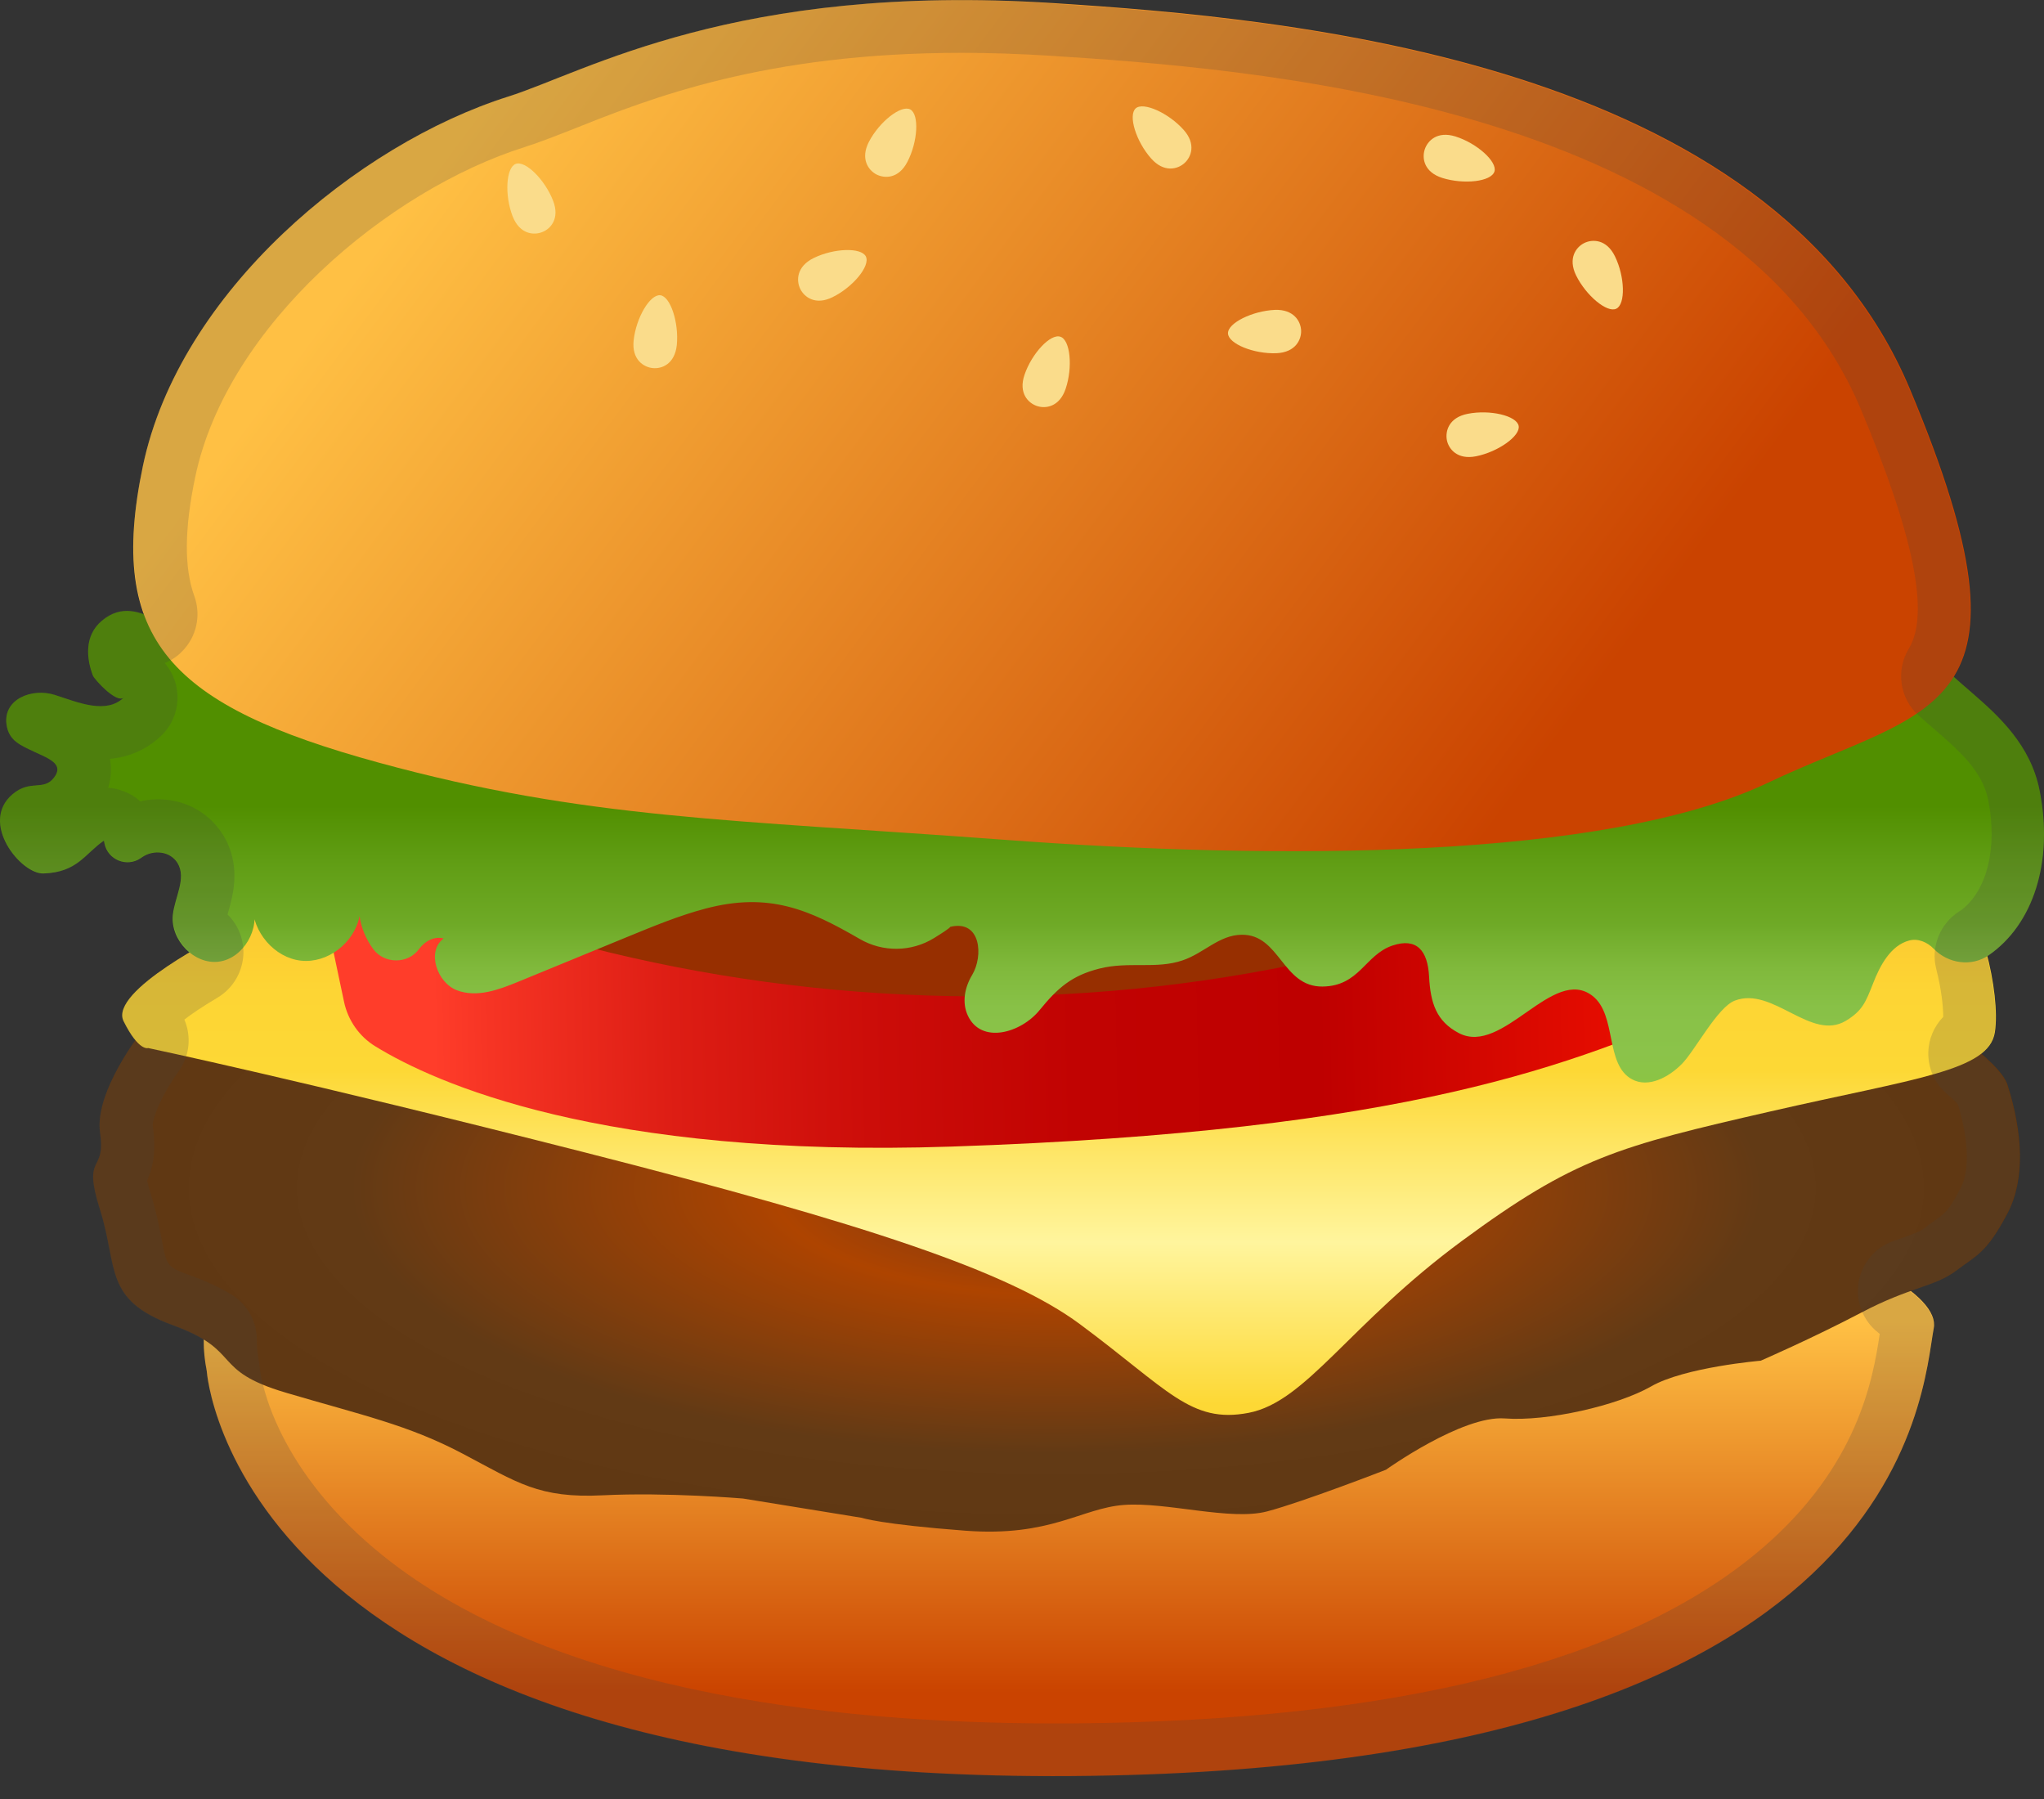 <svg width="50" height="44" viewBox="0 0 50 44" fill="none" xmlns="http://www.w3.org/2000/svg">
<rect x="0" y="0" width="50" height="44" fill="#333333" stroke="none"/>
<path d="M5.057 33.529C5.057 33.529 5.728 43.587 26.217 43.438C46.707 43.289 47.005 34.05 47.303 32.485C47.601 30.92 39.63 27.789 24.875 28.46C10.121 29.131 4.245 29.35 5.057 33.529V33.529Z" fill="url(#paint0_linear_1029_1049)"/>
<path d="M3.491 25.197C3.491 25.197 2.299 26.688 2.448 27.707C2.597 28.725 2.001 28.179 2.448 29.591C2.895 31.003 2.522 31.79 4.237 32.415C5.951 33.04 5.131 33.512 6.995 34.063C8.858 34.614 9.976 34.846 11.318 35.554C12.659 36.262 13.181 36.651 14.746 36.572C16.312 36.494 18.175 36.651 18.175 36.651L21.082 37.123C21.082 37.123 21.529 37.281 23.616 37.438C25.703 37.595 26.449 36.887 27.492 36.808C28.536 36.73 30.101 37.202 30.996 36.966C31.89 36.73 33.903 35.947 33.903 35.947C33.903 35.947 35.766 34.614 36.809 34.692C37.853 34.771 39.567 34.378 40.387 33.91C41.207 33.438 43.071 33.28 43.071 33.28C43.071 33.28 44.338 32.73 45.53 32.104C46.723 31.475 47.319 31.475 47.841 31.086C48.363 30.692 48.591 30.651 49.108 29.674C49.543 28.845 49.481 27.711 49.108 26.535C48.736 25.359 42.847 22.299 42.847 22.299L7.901 20.65L3.491 25.197V25.197Z" fill="url(#paint1_radial_1029_1049)"/>
<path d="M5.438 22.854C5.438 22.854 2.651 24.233 3.024 24.978C3.396 25.724 3.624 25.633 3.624 25.633C3.624 25.633 7.367 26.419 14.295 28.183C21.223 29.948 24.677 31.099 26.412 32.383C28.573 33.985 29.124 34.826 30.54 34.556C31.956 34.287 33 32.387 35.758 30.353C38.516 28.32 39.572 28.039 43.319 27.181C46.86 26.37 48.649 26.196 48.798 25.248C48.947 24.299 48.425 22.084 47.754 21.744C47.083 21.405 14.001 21.541 14.001 21.541C7.069 21.268 5.438 22.854 5.438 22.854V22.854Z" fill="url(#paint2_linear_1029_1049)"/>
<path d="M8.233 19.529L7.848 21.815L8.415 24.498C8.51 24.953 8.788 25.351 9.181 25.591C10.614 26.473 14.684 28.332 23.281 28.043C34.499 27.666 38.478 26.043 41.977 24.51C44.769 23.289 45.261 19.26 45.348 17.678C34.342 24.61 19.749 24.924 8.233 19.529V19.529Z" fill="url(#paint3_linear_1029_1049)"/>
<path d="M43.547 18.742C43.555 18.373 43.547 18.149 43.547 18.149L9.599 17.992L9.11 21.375C19.939 26.013 33.488 25.359 43.547 18.742Z" fill="#972F00"/>
<path d="M3.032 17.056C2.601 17.479 1.914 17.181 1.346 16.998C0.779 16.816 0.079 17.102 0.158 17.711C0.212 18.117 0.493 18.224 0.853 18.394C1.214 18.56 1.57 18.696 1.321 19.019C1.065 19.355 0.746 19.057 0.311 19.421C-0.517 20.117 0.51 21.38 1.061 21.363C1.901 21.338 2.083 20.87 2.543 20.56L2.555 20.626C2.634 21.032 3.106 21.222 3.446 20.986L3.475 20.966C3.756 20.771 4.166 20.817 4.344 21.11C4.568 21.483 4.274 21.943 4.228 22.378C4.166 22.999 4.758 23.599 5.355 23.52C5.951 23.442 6.382 22.713 6.175 22.125C6.175 22.8 6.717 23.425 7.363 23.496C8.009 23.566 8.663 23.069 8.796 22.407C8.837 22.701 8.957 22.978 9.131 23.214C9.4 23.578 9.976 23.583 10.245 23.218C10.39 23.02 10.622 22.891 10.854 22.953C10.427 23.26 10.688 24.034 11.177 24.22C11.665 24.407 12.2 24.208 12.684 24.009C13.579 23.641 14.477 23.272 15.372 22.904C15.989 22.651 16.61 22.394 17.252 22.224C18.813 21.81 19.794 22.249 21.032 22.966C21.596 23.293 22.291 23.285 22.846 22.945C23.053 22.817 23.219 22.709 23.248 22.668C24.002 22.489 24.055 23.388 23.782 23.843C23.6 24.146 23.525 24.514 23.674 24.837C24.002 25.546 24.975 25.268 25.434 24.701C25.881 24.154 26.221 23.86 26.892 23.69C27.608 23.508 28.283 23.711 28.933 23.487C29.455 23.309 29.82 22.87 30.37 22.862C31.314 22.846 31.364 24.142 32.354 24.129C33.257 24.117 33.389 23.355 34.06 23.127C34.652 22.928 34.925 23.243 34.958 23.885C34.992 24.527 35.132 24.978 35.687 25.268C36.764 25.831 37.99 23.608 38.955 24.357C39.559 24.825 39.253 26.038 39.923 26.398C40.325 26.614 40.818 26.349 41.141 26.022C41.464 25.695 42.011 24.634 42.437 24.473C43.365 24.117 44.3 25.479 45.154 24.966C45.559 24.721 45.638 24.51 45.816 24.059C45.99 23.608 46.251 23.123 46.702 23.003C46.917 22.945 47.149 23.044 47.303 23.206C47.655 23.57 48.23 23.653 48.648 23.363C49.737 22.61 50.239 21.073 49.891 19.326C49.452 17.123 46.826 16.514 47.05 15.201C45.605 15.963 45.162 16.638 43.634 16.083C42.901 15.818 42.193 15.396 41.414 15.392C40.093 15.388 39.066 16.56 37.82 17.011C36.648 17.438 35.343 17.193 34.184 16.725C33.029 16.257 31.965 15.574 30.822 15.073C28.449 14.034 25.745 13.826 23.252 14.489C21.384 14.986 19.538 15.963 17.633 15.657C16.237 15.433 15.032 14.543 13.711 14.03C10.846 12.924 8.104 15.615 5.284 15.769C4.344 15.818 3.437 14.39 2.493 15.181C2.054 15.549 2.116 16.112 2.274 16.526C2.324 16.634 2.862 17.222 3.032 17.056V17.056Z" fill="url(#paint4_linear_1029_1049)"/>
<path d="M12.436 2.361C8.75 3.524 4.39 7.131 3.495 11.4C2.601 15.67 4.191 17.264 9.259 18.651C14.328 20.038 17.902 20.043 24.56 20.539C31.215 21.036 39.265 21.036 43.24 19.148C47.216 17.26 50.093 17.558 46.719 9.512C43.344 1.466 31.521 0.443 25.749 0.075C17.997 -0.422 14.324 1.764 12.436 2.361V2.361Z" fill="url(#paint5_linear_1029_1049)"/>
<path d="M13.529 4.908C13.699 5.343 13.471 5.599 13.26 5.678C13.057 5.757 12.713 5.732 12.539 5.289C12.34 4.771 12.378 4.1 12.614 4.009C12.85 3.918 13.33 4.394 13.529 4.908Z" fill="#FADC8B"/>
<path d="M20.366 7.268C19.948 7.475 19.674 7.268 19.575 7.065C19.48 6.871 19.475 6.523 19.902 6.312C20.399 6.067 21.07 6.047 21.181 6.274C21.293 6.506 20.863 7.024 20.366 7.268V7.268Z" fill="#FADC8B"/>
<path d="M16.556 8.439C16.506 8.903 16.192 9.027 15.964 9.002C15.749 8.981 15.45 8.799 15.5 8.327C15.558 7.776 15.898 7.197 16.15 7.221C16.399 7.246 16.61 7.888 16.556 8.439V8.439Z" fill="#FADC8B"/>
<path d="M22.196 3.96C21.981 4.374 21.641 4.37 21.438 4.266C21.248 4.167 21.037 3.889 21.256 3.467C21.513 2.974 22.043 2.56 22.266 2.676C22.49 2.796 22.453 3.467 22.196 3.96Z" fill="#FADC8B"/>
<path d="M35.281 4.352C34.838 4.211 34.78 3.876 34.851 3.657C34.917 3.449 35.153 3.197 35.604 3.338C36.13 3.503 36.631 3.955 36.557 4.195C36.478 4.443 35.812 4.518 35.281 4.352V4.352Z" fill="#FADC8B"/>
<path d="M28.954 3.176C29.265 3.524 29.14 3.843 28.971 3.992C28.809 4.137 28.474 4.232 28.159 3.876C27.79 3.462 27.591 2.82 27.782 2.65C27.968 2.485 28.585 2.762 28.954 3.176V3.176Z" fill="#FADC8B"/>
<path d="M38.553 6.734C38.35 6.316 38.553 6.042 38.756 5.943C38.95 5.848 39.298 5.844 39.505 6.27C39.749 6.767 39.766 7.442 39.538 7.55C39.315 7.661 38.797 7.231 38.553 6.734Z" fill="#FADC8B"/>
<path d="M36.105 11.16C35.65 11.251 35.435 10.982 35.393 10.763C35.352 10.552 35.435 10.212 35.903 10.121C36.445 10.013 37.099 10.166 37.149 10.415C37.199 10.659 36.648 11.053 36.105 11.16V11.16Z" fill="#FADC8B"/>
<path d="M31.186 7.579C31.649 7.562 31.819 7.86 31.828 8.084C31.836 8.299 31.699 8.618 31.223 8.639C30.668 8.66 30.047 8.407 30.039 8.154C30.03 7.902 30.635 7.604 31.186 7.579V7.579Z" fill="#FADC8B"/>
<path d="M26.067 9.511C25.918 9.95 25.579 10.004 25.363 9.929C25.156 9.859 24.908 9.619 25.061 9.168C25.239 8.642 25.699 8.153 25.939 8.236C26.183 8.314 26.245 8.985 26.067 9.511V9.511Z" fill="#FADC8B"/>
<path opacity="0.2" d="M23.529 1.292C24.221 1.292 24.937 1.317 25.666 1.362C30.225 1.656 42.338 2.431 45.522 10.013C46.822 13.11 47.207 15.023 46.694 15.864C46.371 16.394 46.47 17.081 46.93 17.496C47.046 17.599 47.166 17.707 47.294 17.814C47.911 18.349 48.495 18.85 48.636 19.57C48.868 20.738 48.607 21.786 47.969 22.266C47.961 22.27 47.949 22.278 47.94 22.282C47.46 22.581 47.224 23.156 47.365 23.703C47.493 24.204 47.535 24.626 47.535 24.871C47.311 25.102 47.178 25.409 47.17 25.736C47.162 26.125 47.323 26.494 47.617 26.747C47.779 26.883 47.862 26.974 47.899 27.02C48.16 27.898 48.185 28.639 47.957 29.065C47.671 29.608 47.597 29.662 47.323 29.856C47.241 29.914 47.154 29.976 47.058 30.051C46.959 30.125 46.797 30.183 46.495 30.291L46.305 30.357C45.862 30.515 45.539 30.904 45.464 31.368C45.39 31.832 45.572 32.304 45.944 32.593C45.957 32.606 45.969 32.614 45.982 32.623C45.82 33.687 45.472 35.857 43.071 37.898C39.824 40.66 34.151 42.093 26.213 42.151H25.774C20.386 42.151 13.098 41.377 8.949 37.695C6.572 35.583 6.357 33.517 6.353 33.447C6.349 33.393 6.34 33.339 6.332 33.285C6.299 33.107 6.282 32.941 6.282 32.792C6.291 32.337 6.059 31.91 5.674 31.67C5.4 31.5 5.077 31.347 4.688 31.206C4.083 30.987 4.083 30.987 3.951 30.291C3.893 29.993 3.823 29.624 3.69 29.206C3.64 29.053 3.616 28.95 3.599 28.879C3.736 28.564 3.831 28.167 3.736 27.533C3.727 27.405 3.872 26.904 4.377 26.192C4.642 25.819 4.684 25.343 4.51 24.937C4.68 24.804 4.941 24.626 5.317 24.403C5.682 24.187 5.918 23.806 5.951 23.384C5.98 23.003 5.835 22.63 5.566 22.365C5.574 22.34 5.578 22.316 5.587 22.291C5.698 21.901 5.905 21.173 5.471 20.444C5.135 19.885 4.539 19.549 3.872 19.549C3.723 19.549 3.574 19.566 3.429 19.599C3.322 19.5 3.193 19.417 3.052 19.363C2.92 19.309 2.783 19.276 2.647 19.268C2.733 18.986 2.721 18.734 2.688 18.56C3.297 18.506 3.707 18.224 3.955 17.984C4.444 17.504 4.473 16.73 4.03 16.216C4.187 16.154 4.332 16.059 4.452 15.934C4.808 15.578 4.924 15.052 4.754 14.58C4.502 13.889 4.51 12.936 4.775 11.669C5.549 7.967 9.483 4.654 12.842 3.594C13.206 3.478 13.604 3.321 14.059 3.143C15.902 2.406 18.709 1.292 23.529 1.292M23.529 0C17.277 0 14.134 1.822 12.436 2.356C8.75 3.52 4.39 7.127 3.495 11.396C3.181 12.899 3.181 14.063 3.524 15.011C3.388 14.961 3.251 14.928 3.11 14.928C2.907 14.928 2.705 14.994 2.497 15.168C2.059 15.537 2.121 16.1 2.278 16.514C2.315 16.618 2.733 17.081 2.953 17.081C2.982 17.081 3.011 17.073 3.032 17.052C2.87 17.214 2.671 17.272 2.46 17.272C2.104 17.272 1.702 17.115 1.346 16.999C1.23 16.961 1.11 16.945 0.994 16.945C0.531 16.945 0.096 17.226 0.158 17.711C0.212 18.117 0.493 18.224 0.854 18.394C1.214 18.56 1.57 18.696 1.321 19.019C1.065 19.355 0.746 19.057 0.311 19.417C-0.509 20.104 0.497 21.355 1.052 21.355H1.065C1.905 21.355 2.088 20.862 2.547 20.552L2.56 20.618C2.618 20.904 2.862 21.082 3.123 21.082C3.235 21.082 3.346 21.049 3.45 20.978L3.479 20.957C3.591 20.879 3.723 20.841 3.856 20.841C4.05 20.841 4.241 20.928 4.348 21.107C4.572 21.479 4.278 21.939 4.237 22.374C4.204 22.73 4.382 23.073 4.651 23.289C3.856 23.757 2.779 24.502 3.019 24.982C3.131 25.206 3.226 25.347 3.309 25.446C2.982 25.91 2.332 26.945 2.444 27.715C2.593 28.734 1.996 28.188 2.444 29.6C2.891 31.012 2.518 31.798 4.233 32.424C4.564 32.544 4.8 32.66 4.982 32.772C4.978 33.012 5.003 33.264 5.052 33.538C5.052 33.538 5.715 43.451 25.765 43.451H26.213C46.702 43.302 47 34.064 47.298 32.498C47.348 32.229 47.154 31.914 46.727 31.583C47.183 31.418 47.518 31.322 47.82 31.095C48.342 30.701 48.57 30.66 49.087 29.682C49.522 28.854 49.46 27.72 49.087 26.544C49.021 26.341 48.789 26.076 48.45 25.782C48.64 25.633 48.756 25.463 48.789 25.256C48.86 24.808 48.777 24.076 48.603 23.392C48.62 23.384 48.636 23.376 48.648 23.367C49.738 22.614 50.239 21.078 49.891 19.33C49.622 17.98 48.537 17.23 47.783 16.551C48.504 15.375 48.342 13.437 46.702 9.528C43.323 1.482 31.513 0.46 25.741 0.091C24.966 0.025 24.229 0 23.529 0V0Z" fill="#424242"/>
<defs>
<linearGradient id="paint0_linear_1029_1049" x1="26.15" y1="32.319" x2="26.15" y2="43.053" gradientUnits="userSpaceOnUse">
<stop stop-color="#FFC044"/>
<stop offset="0.847" stop-color="#CA4300"/>
</linearGradient>
<radialGradient id="paint1_radial_1029_1049" cx="0" cy="0" r="1" gradientUnits="userSpaceOnUse" gradientTransform="translate(25.839 29.054) scale(23.623 8.982)">
<stop stop-color="#583223"/>
<stop offset="0.101" stop-color="#7B3915"/>
<stop offset="0.225" stop-color="#A04106"/>
<stop offset="0.291" stop-color="#AE4400"/>
<stop offset="0.321" stop-color="#A84302"/>
<stop offset="0.724" stop-color="#623A15"/>
<stop offset="0.946" stop-color="#603813"/>
</radialGradient>
<linearGradient id="paint2_linear_1029_1049" x1="25.906" y1="21.583" x2="25.906" y2="34.344" gradientUnits="userSpaceOnUse">
<stop offset="0.005" stop-color="#FBC02D"/>
<stop offset="0.081" stop-color="#FCCA30"/>
<stop offset="0.209" stop-color="#FDD534"/>
<stop offset="0.36" stop-color="#FDD835"/>
<stop offset="0.69" stop-color="#FFF59D"/>
<stop offset="1" stop-color="#FDD835"/>
</linearGradient>
<linearGradient id="paint3_linear_1029_1049" x1="10.568" y1="23.312" x2="44.404" y2="22.673" gradientUnits="userSpaceOnUse">
<stop stop-color="#FF3D2A"/>
<stop offset="0.041" stop-color="#F63424"/>
<stop offset="0.174" stop-color="#DD1D14"/>
<stop offset="0.314" stop-color="#CC0D09"/>
<stop offset="0.464" stop-color="#C10302"/>
<stop offset="0.64" stop-color="#BE0000"/>
<stop offset="0.99" stop-color="#FF1500"/>
</linearGradient>
<linearGradient id="paint4_linear_1029_1049" x1="25.005" y1="19.712" x2="25.005" y2="26.986" gradientUnits="userSpaceOnUse">
<stop stop-color="#518F00"/>
<stop offset="0.197" stop-color="#619E15"/>
<stop offset="0.404" stop-color="#6FAA27"/>
<stop offset="0.424" stop-color="#72AD2B"/>
<stop offset="0.547" stop-color="#80B93C"/>
<stop offset="0.678" stop-color="#88C147"/>
<stop offset="0.833" stop-color="#8BC34A"/>
<stop offset="1" stop-color="#8CC63F"/>
</linearGradient>
<linearGradient id="paint5_linear_1029_1049" x1="12.157" y1="2.046" x2="40.967" y2="23.493" gradientUnits="userSpaceOnUse">
<stop stop-color="#FFC044"/>
<stop offset="0.847" stop-color="#CA4300"/>
</linearGradient>
</defs>
</svg>
